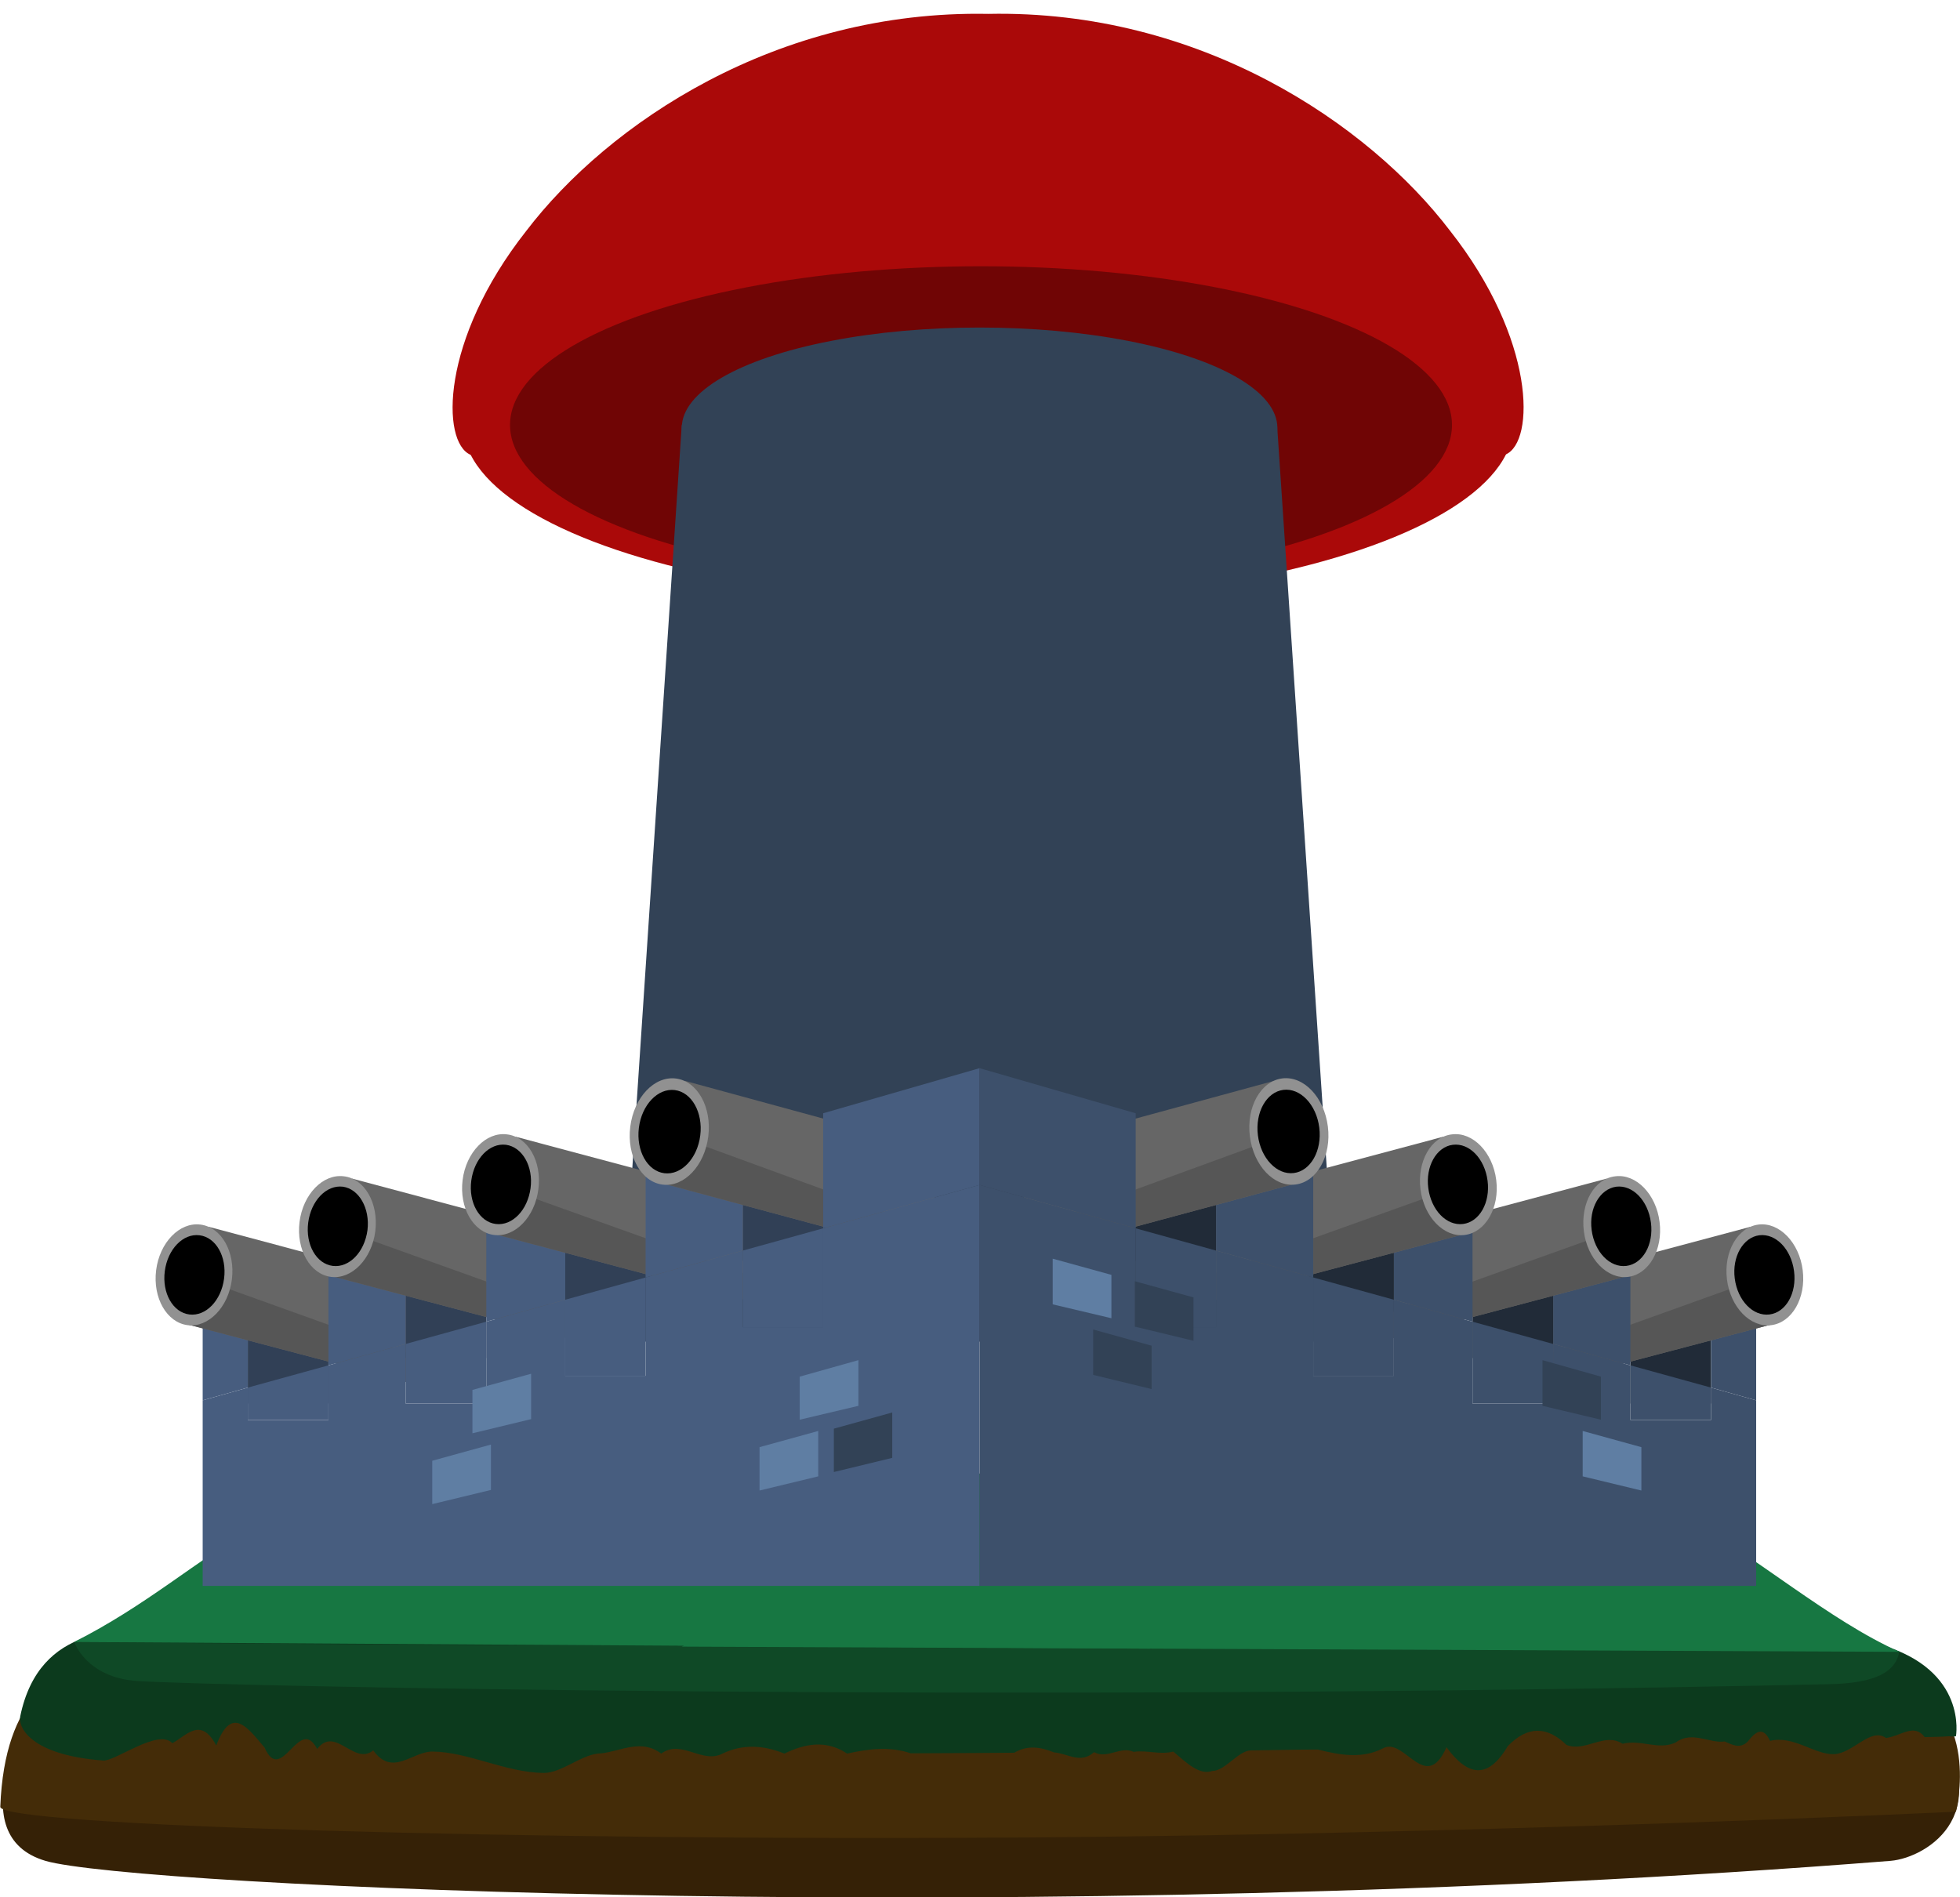 <?xml version="1.0" encoding="utf-8"?>
<!-- Generator: Adobe Illustrator 19.2.0, SVG Export Plug-In . SVG Version: 6.00 Build 0)  -->
<svg version="1.1" id="Layer_1" xmlns="http://www.w3.org/2000/svg" xmlns:xlink="http://www.w3.org/1999/xlink" x="0px" y="0px"
	 viewBox="0 0 677.9 656.3" style="enable-background:new 0 0 677.9 656.3;" xml:space="preserve">
<style type="text/css">
	.st0{display:none;}
	.st1{display:inline;fill:#475D7F;}
	.st2{display:inline;fill:#8F9193;}
	.st3{display:inline;fill:#808285;}
	.st4{display:inline;fill:#3D506B;}
	.st5{display:inline;fill:#FFFFFF;}
	.st6{fill:#352106;}
	.st7{fill:#442C08;}
	.st8{fill:#0C3A1D;}
	.st9{fill:#0F4926;}
	.st10{fill:#177742;}
	.st11{display:inline;fill:#212B38;}
	.st12{fill:#AA0909;}
	.st13{fill:#700505;}
	.st14{fill:#324256;}
	.st15{fill:#314056;}
	.st16{fill:#475D7F;}
	.st17{fill:#666666;}
	.st18{fill:#565656;}
	.st19{fill:#919191;}
	.st20{fill:#212B38;}
	.st21{fill:#3D506B;}
	.st22{fill:#5F7EA3;}
</style>
<g id="Layer_1_1_" class="st0">
	<polygon class="st1" points="590.7,293.7 589,297.8 587.6,301 495.7,503.4 142.3,503.4 50.3,301 49,297.8 153.9,297.8 153.9,341 
		249.9,341 249.9,293.7 380.5,293.7 380.5,341 478.3,341 478.3,293.7 	"/>
</g>
<g id="Layer_2" class="st0">
	<path id="XMLID_5_" class="st2" d="M274.4,301.4L88.5,258.8l-7.6,26.7l-7.6,26.7l180.3,62.2c8,2.3,19.1-12.4,25-32.8
		C284.2,321.6,282.2,303.6,274.4,301.4z"/>
	<path id="XMLID_4_" class="st3" d="M66.6,281.8c-4.2,14.6-1.3,28.5,6.8,30.8c8,2.3,17.9-8,22-22.6s1.3-28.5-6.8-30.8
		C80.8,256.6,70.9,267.1,66.6,281.8z"/>
	<rect x="249.9" y="293.7" class="st1" width="79.1" height="156.7"/>
	<rect x="130.3" y="341.7" class="st1" width="130" height="97.3"/>
	<path id="XMLID_2_" class="st2" d="M357,301.4l185.9-42.6l7.6,26.7l7.6,26.7l-180.3,62.2c-8,2.3-19.1-12.4-25-32.8
		C347.2,321.7,349.2,303.7,357,301.4z"/>
	<path id="XMLID_1_" class="st3" d="M564.7,281.9c4.2,14.6,1.3,28.5-6.8,30.8s-17.9-8-22-22.6s-1.3-28.5,6.8-30.8
		C550.6,256.6,560.5,267.1,564.7,281.9z"/>
	<rect x="302.4" y="293.7" class="st1" width="79.1" height="156.7"/>
	<rect x="371.1" y="341.7" class="st1" width="130" height="97.3"/>
	<polygon class="st4" points="357.7,141 672.7,141 672.7,22 357.7,-69 	"/>
</g>
<g id="_xE49_รกำ" class="st0">
	<polygon class="st1" points="189.7,24.9 189.7,-20.5 157.7,-11.2 157.7,33.8 	"/>
	<polygon class="st1" points="261.7,4.9 261.7,-41.3 222.3,-29.9 222.3,15.9 	"/>
	<polygon class="st1" points="125,42.8 125,-1.8 93.7,7.3 93.7,51.5 	"/>
	<polygon class="st1" points="61,16.7 42.7,22 42.7,65.7 61,60.6 	"/>
	<polygon class="st1" points="294.3,-50.7 294.3,-4.1 357.7,-21.7 357.7,-69 	"/>
	<polygon class="st5" points="93.7,51.5 93.7,7.3 61,16.7 61,60.6 	"/>
	<polygon class="st5" points="157.7,33.8 157.7,-11.2 125,-1.8 125,42.8 	"/>
	<polygon class="st5" points="222.3,15.9 222.3,-29.9 189.7,-20.5 189.7,24.9 	"/>
	<polygon class="st5" points="294.3,-4.1 294.3,-50.7 261.7,-41.3 261.7,4.9 	"/>
	<polygon class="st1" points="294.3,36 261.7,36 261.7,4.9 222.3,15.9 222.3,55.7 189.7,55.7 189.7,24.9 157.7,33.8 157.7,67 
		125,67 125,42.8 93.7,51.5 93.7,73.7 61,73.7 61,60.6 42.7,65.7 42.7,141 357.7,141 357.7,-21.7 294.3,-4.1 	"/>
	<polygon class="st1" points="61,73.7 93.7,73.7 93.7,51.5 61,60.6 	"/>
	<polygon class="st1" points="125,67 157.7,67 157.7,33.8 125,42.8 	"/>
	<polygon class="st1" points="189.7,55.7 222.3,55.7 222.3,15.9 189.7,24.9 	"/>
	<polygon class="st1" points="261.7,36 294.3,36 294.3,-4.1 261.7,4.9 	"/>
</g>
<g id="Layer_9">
	<g id="Layer_2_1_">
		<g>
			<path class="st6" d="M10.4,593c0,0-24.4,41.9,5.3,50.7s341.4,23.5,638.2,0c13-1.1,38.5-17.5,12.3-50.7
				c-5.9-7.5-104.3-9.3-223.1-8.5c-7.9,0-16,0.1-24,0.1c-8.1,1.1-16.2-0.5-24.4,0.3c-8.2,0.3-16.4-1.2-24.7,0.3
				c-8.3-0.1-16.5,0.3-24.8,0.3C178.7,587.9,10.4,593,10.4,593z"/>
			<path class="st7" d="M676.5,626.7c0,0,9.4-36.7-21-45.5c-30.4-8.7-310.7-33.2-622.1-5.2c-13.2,1.2-31.8,10.2-33.3,49
				c-0.3,6.6,181.9,11.9,357.3,10.6C519.7,634.3,676.5,626.7,676.5,626.7z"/>
			<path class="st8" d="M676.5,600.6c0,0,4.2-22.9-26.2-31.7c-30.4-8.7-283.6-11.7-594.4-5.2C42.5,564,13.7,561.3,7,593.7
				c-0.8,3.7,3.4,13.4,28.7,15.3c4.2,0.3,19.1-11.2,23.9-6c4.8-2.5,9.8-9.4,15.2,0.8c5.3-14.2,10.9-6.1,16.7,0.7
				c5.9,13.4,11.9-11.5,18.2,0.5c6.3-8.2,12.7,5.9,19.4,0.5c6.7,9.3,13.5,0.3,20.5,0.4c12.3,0.1,25.1,7.2,38.4,7.4
				c6.6,0,13.4-6.8,20.1-6.8c6.8-0.8,13.7-5.1,20.6,0.1c7-5.1,14.1,3.7,21.2,0c7.1-3.4,14.2-2.9,21.4,0c7.2-3.5,14.5-4.8,21.7,0
				c7.2-1.6,14.6-2.6,22-0.1c7.4,0,14.7-0.1,22-0.1c4.6,0,9.1-0.1,13.8-0.1c4.6-2.7,9.1-2,13.8-0.1c4.6,0.3,9.1,4.1,13.8-0.1
				c4.6,2.5,9.1-2.2,13.7-0.1c4.5-0.7,9.1,1.1,13.7-0.1c4.5,3.8,9,8.3,13.5,6.7c4.5,0,9-7.1,13.4-7.1c7.8-0.1,15.6-0.3,23.1-0.3
				c7.6,1.9,15.2,3.3,22.5-0.4c7.4-4.2,14.7,16,22-0.4c7.2,9.8,14.2,11.5,21.2-0.4c7-7.2,13.7-6.8,20.3-0.4
				c6.6,2.6,13.1-4.5,19.4-0.4c6.3-1.6,12.3,2.3,18.3-0.4c3-2.2,5.9-2,8.7-1.5c2.9,0.5,5.6,1.5,8.3,1.1c2.7,1.2,5.5,2.7,8.1-0.1
				c2.6-3.3,5.2-5.3,7.6-0.1c8.1-2,15.4,4.8,22.1,4.6c6.7-0.3,12.7-9.4,18-5.6c5.3-0.7,9.7-5.2,13.4-0.3c3.7-0.1,6.4-0.1,8.3-0.3
				C675.4,600.8,676.5,600.6,676.5,600.6z"/>
			<path class="st9" d="M25.7,568c0,0,4.1,12.4,22,13.5c28.4,1.8,294.8,7.4,584.9,1.1c12.4-0.3,22.9-2.6,24.3-11.3
				c0.3-1.5-171.5-2.3-334.8-2C170.5,569.6,25.7,568,25.7,568z"/>
			<path class="st10" d="M176.9,505.3c-81.4,0-101.8,37.8-151.3,62.7l372.2,2.3C358.8,551.7,258.3,505.3,176.9,505.3z"/>
			<path class="st10" d="M451.5,485.9c-108.7,0-149.8,50.4-215.7,83.7l421.2,1.8C608.4,549.7,560.2,485.9,451.5,485.9z"/>
		</g>
	</g>
</g>
<g id="Layer_5" class="st0">
</g>
<g id="Layer_6" class="st0">
	<polygon class="st11" points="1000,59.4 1032.7,59.4 1032.7,-27.5 1000,8 	"/>
	<polygon class="st11" points="936,27.4 968.7,27.4 968.7,-59.4 936,-23.9 	"/>
	<polygon class="st11" points="871.3,-4.8 904,-4.8 904,-91.7 871.3,-56.2 	"/>
	<polygon class="st11" points="799.3,-40.7 832,-40.7 832,-127.6 799.3,-92.1 	"/>
	<polygon class="st4" points="1032.7,-27.5 1032.7,48.3 1000,32.6 1000,-43.8 968.7,-59.4 968.7,17.6 936,2 936,-75.7 904,-91.7 
		904,-13.3 871.3,-29 871.3,-108 832,-127.6 832,-47.8 799.3,-63.4 799.3,-143.9 736,-175.5 736,-93.8 736,187.2 1051,187.2 
		1051,57.1 1051,-18.4 	"/>
</g>
<g id="Layer_11">
	<path class="st12" d="M520.8,157.2c10.1-4.4,10.4-39.7-19.3-77.4C473.3,42.8,415,3.3,341.8,4.8c-73.3-1.4-131.5,38-159.8,75.1
		c-29.7,37.7-29.4,73-19.3,77.4c11.8,6.3,33-12.3,63.6-28.5c30.5-16.8,70.3-31,115.4-30.8c45.1-0.2,85,14,115.4,30.8
		C487.8,144.9,509,163.5,520.8,157.2z"/>
	<ellipse class="st12" cx="341.8" cy="147" rx="181.6" ry="61.2"/>
	<ellipse class="st13" cx="339.3" cy="147" rx="162.9" ry="54.9"/>
	<polygon class="st14" points="441.7,147 338.8,147 235.8,147 214.7,464.1 338.8,464.1 462.9,464.1 	"/>
	<ellipse class="st14" cx="338.8" cy="148" rx="103" ry="34.7"/>
</g>
<g id="Layer_12">
</g>
<g id="Layer_4">
	<polygon class="st15" points="113.6,485.5 85.7,485.5 85.7,442.6 113.6,460.2 	"/>
	<polygon class="st16" points="85.7,442.6 70.1,447.1 70.1,484.4 85.7,480 	"/>
	<polygon class="st17" points="150.8,480.8 63.2,457.7 72.3,424.4 159.9,447.8 	"/>
	<polygon class="st18" points="150.8,480.8 63.2,457.7 67.5,441.7 154.1,472.8 	"/>
	<polygon class="st15" points="168.2,469.8 140.3,469.8 140.3,426.9 168.2,444.4 	"/>
	<polygon class="st16" points="140.3,464.9 140.3,426.9 113.6,434.6 113.6,472.3 	"/>
	<polygon class="st17" points="200.4,464.1 112.7,440.9 121.8,407.7 209.4,431.1 	"/>
	<polygon class="st18" points="200.4,464.1 112.7,440.9 117.1,425 203.7,456 	"/>
	<polygon class="st15" points="223.3,453.8 195.5,453.8 195.5,410.9 223.3,428.5 	"/>
	<polygon class="st16" points="195.5,449.6 195.5,410.9 168.2,418.8 168.2,457.2 	"/>
	<polygon class="st17" points="256.8,449.6 169.2,426.4 178.3,393.2 265.9,416.6 	"/>
	<polygon class="st18" points="256.8,449.6 169.2,426.4 173.5,410.5 260.1,441.5 	"/>
	<polygon class="st15" points="284.7,436.1 256.9,436.1 256.9,393.2 284.7,410.7 	"/>
	<polygon class="st16" points="256.9,432.6 256.9,393.2 223.3,402.9 223.3,441.9 	"/>
	<polygon class="st17" points="318.1,433.3 227.5,408.9 236.9,373.9 327.5,398.6 	"/>
	<polygon class="st18" points="318.1,433.3 227.5,408.9 232,392.2 321.6,424.9 	"/>
	<polygon class="st16" points="284.7,385.1 284.7,424.9 338.8,409.9 338.8,369.5 	"/>
	<polygon class="st16" points="284.7,459.1 256.9,459.1 256.9,432.6 223.3,441.9 223.3,475.9 195.5,475.9 195.5,449.6 168.2,457.2 
		168.2,485.5 140.3,485.5 140.3,464.9 113.6,472.3 113.6,491.2 85.7,491.2 85.7,480 70.1,484.4 70.1,548.6 338.8,548.6 338.8,409.9 
		284.7,424.9 	"/>
	<polygon class="st16" points="85.7,491.2 113.6,491.2 113.6,472.3 85.7,480 	"/>
	<polygon class="st16" points="140.3,485.5 168.2,485.5 168.2,457.2 140.3,464.9 	"/>
	<polygon class="st16" points="195.5,475.9 223.3,475.9 223.3,441.9 195.5,449.6 	"/>
	<polygon class="st16" points="256.9,459.1 284.7,459.1 284.7,424.9 256.9,432.6 	"/>
	<g id="Layer_7">
	</g>
	
		<ellipse transform="matrix(0.124 -0.992 0.992 0.124 -185.508 572.641)" class="st19" cx="231.6" cy="391.4" rx="18.5" ry="13.6"/>
	<ellipse transform="matrix(0.124 -0.992 0.992 0.124 -185.419 572.771)" cx="231.7" cy="391.4" rx="14.5" ry="10.7"/>
	<path class="st19" d="M186.2,411.4c-1.2,9.6-8.1,16.7-15.3,15.8c-7.2-0.9-12.1-9.4-10.9-19c1.2-9.6,8.1-16.7,15.3-15.8
		C182.6,393.2,187.5,401.8,186.2,411.4z"/>
	<path d="M183.5,411c-1,7.6-6.3,13.1-12,12.4s-9.5-7.4-8.5-15s6.3-13.1,12-12.4C180.7,396.8,184.5,403.5,183.5,411z"/>
	<path class="st19" d="M129.8,425.9c-1.2,9.6-8.1,16.7-15.3,15.8c-7.2-0.9-12.1-9.4-10.9-19c1.2-9.6,8.1-16.7,15.3-15.8
		C126.1,407.7,131,416.2,129.8,425.9z"/>
	<path d="M127.1,425.5c-1,7.6-6.3,13.1-12,12.4s-9.5-7.4-8.5-15s6.3-13.1,12-12.4C124.2,411.3,128,418,127.1,425.5z"/>
	<path class="st19" d="M80.2,442.6c-1.2,9.6-8.1,16.7-15.3,15.8c-7.2-0.9-12.1-9.4-10.9-19s8.1-16.7,15.3-15.8
		C76.6,424.5,81.4,433,80.2,442.6z"/>
	<path d="M77.5,442.3c-1,7.6-6.3,13.1-12,12.4s-9.5-7.4-8.5-15s6.3-13.1,12-12.4C74.7,428,78.5,434.7,77.5,442.3z"/>
</g>
<g id="Layer_8">
	<polygon class="st20" points="563.9,485.5 591.8,485.5 591.8,442.6 563.9,460.2 	"/>
	<polygon class="st21" points="591.8,442.6 607.4,447.1 607.4,484.4 591.8,480 	"/>
	<polygon class="st17" points="526.7,480.8 614.4,457.7 605.3,424.4 517.7,447.8 	"/>
	<polygon class="st18" points="526.7,480.8 614.4,457.7 610,441.7 523.4,472.8 	"/>
	<polygon class="st20" points="509.3,469.8 537.2,469.8 537.2,426.9 509.3,444.4 	"/>
	<polygon class="st21" points="537.2,464.9 537.2,426.9 563.9,434.6 563.9,472.3 	"/>
	<polygon class="st17" points="477.2,464.1 564.8,440.9 555.7,407.7 468.1,431.1 	"/>
	<polygon class="st18" points="477.2,464.1 564.8,440.9 560.5,425 473.9,456 	"/>
	<polygon class="st20" points="454.2,453.8 482.1,453.8 482.1,410.9 454.2,428.5 	"/>
	<polygon class="st21" points="482.1,449.6 482.1,410.9 509.3,418.8 509.3,457.2 	"/>
	<polygon class="st17" points="420.7,449.6 508.3,426.4 499.2,393.2 411.6,416.6 	"/>
	<polygon class="st18" points="420.7,449.6 508.3,426.4 504,410.5 417.4,441.5 	"/>
	<polygon class="st20" points="392.8,436.1 420.6,436.1 420.6,393.2 392.8,410.7 	"/>
	<polygon class="st21" points="420.6,432.6 420.6,393.2 454.2,402.9 454.2,441.9 	"/>
	<polygon class="st17" points="359.4,433.3 450,408.9 440.6,373.9 350,398.6 	"/>
	<polygon class="st18" points="359.4,433.3 450,408.9 445.5,392.2 356,424.9 	"/>
	<polygon class="st21" points="392.8,385.1 392.8,424.9 338.8,409.9 338.8,369.5 	"/>
	<polygon class="st21" points="392.8,459.1 420.6,459.1 420.6,432.6 454.2,441.9 454.2,475.9 482.1,475.9 482.1,449.6 509.3,457.2 
		509.3,485.5 537.2,485.5 537.2,464.9 563.9,472.3 563.9,491.2 591.8,491.2 591.8,480 607.4,484.4 607.4,548.6 338.8,548.6 
		338.8,409.9 392.8,424.9 	"/>
	<polygon class="st21" points="591.8,491.2 563.9,491.2 563.9,472.3 591.8,480 	"/>
	<polygon class="st21" points="537.2,485.5 509.3,485.5 509.3,457.2 537.2,464.9 	"/>
	<polygon class="st21" points="482.1,475.9 454.2,475.9 454.2,441.9 482.1,449.6 	"/>
	<polygon class="st21" points="420.6,459.1 392.8,459.1 392.8,424.9 420.6,432.6 	"/>
	
		<ellipse transform="matrix(0.992 -0.124 0.124 0.992 -45.098 58.317)" class="st19" cx="445.9" cy="391.5" rx="13.6" ry="18.5"/>
	<ellipse transform="matrix(0.992 -0.124 0.124 0.992 -45.1 58.303)" cx="445.8" cy="391.5" rx="10.7" ry="14.5"/>
	<path class="st19" d="M491.3,411.4c1.2,9.6,8.1,16.7,15.3,15.8s12.1-9.4,10.9-19s-8.1-16.7-15.3-15.8
		C494.9,393.2,490.1,401.8,491.3,411.4z"/>
	<path d="M494,411c1,7.6,6.3,13.1,12,12.4s9.5-7.4,8.5-15s-6.3-13.1-12-12.4S493,403.5,494,411z"/>
	<path class="st19" d="M547.8,425.9c1.2,9.6,8.1,16.7,15.3,15.8s12.1-9.4,10.9-19s-8.1-16.7-15.3-15.8
		C551.4,407.7,546.6,416.2,547.8,425.9z"/>
	<path d="M550.5,425.5c1,7.6,6.3,13.1,12,12.4s9.5-7.4,8.5-15s-6.3-13.1-12-12.4C553.3,411.3,549.5,418,550.5,425.5z"/>
	<path class="st19" d="M597.3,442.6c1.2,9.6,8.1,16.7,15.3,15.8s12.1-9.4,10.9-19s-8.1-16.7-15.3-15.8
		C601,424.5,596.1,433,597.3,442.6z"/>
	<path d="M600,442.3c1,7.6,6.3,13.1,12,12.4s9.5-7.4,8.5-15s-6.3-13.1-12-12.4C602.9,428,599,434.7,600,442.3z"/>
</g>
<g id="Layer_10">
	<polygon class="st22" points="276.6,491.1 296.9,486.3 296.9,470.5 276.6,476.2 	"/>
	<polygon class="st22" points="262.7,515.6 283,510.7 283,495 262.7,500.6 	"/>
	<polygon class="st22" points="163.4,495.8 183.7,490.9 183.7,475.2 163.4,480.8 	"/>
	<polygon class="st22" points="149.5,520.3 169.8,515.4 169.8,499.7 149.5,505.3 	"/>
	<polygon class="st14" points="553.7,491.1 533.5,486.3 533.5,470.5 553.7,476.2 	"/>
	<polygon class="st22" points="567.7,515.6 547.4,510.7 547.4,495 567.7,500.6 	"/>
	<polygon class="st14" points="288.4,509.2 308.6,504.3 308.6,488.6 288.4,494.2 	"/>
	<polygon class="st22" points="384.4,456 364.1,451.2 364.1,435.4 384.4,441 	"/>
	<polygon class="st14" points="398.3,480.5 378.1,475.6 378.1,459.9 398.3,465.5 	"/>
	<polygon class="st14" points="412.8,463.8 392.5,458.9 392.5,443.2 412.8,448.8 	"/>
</g>
</svg>
